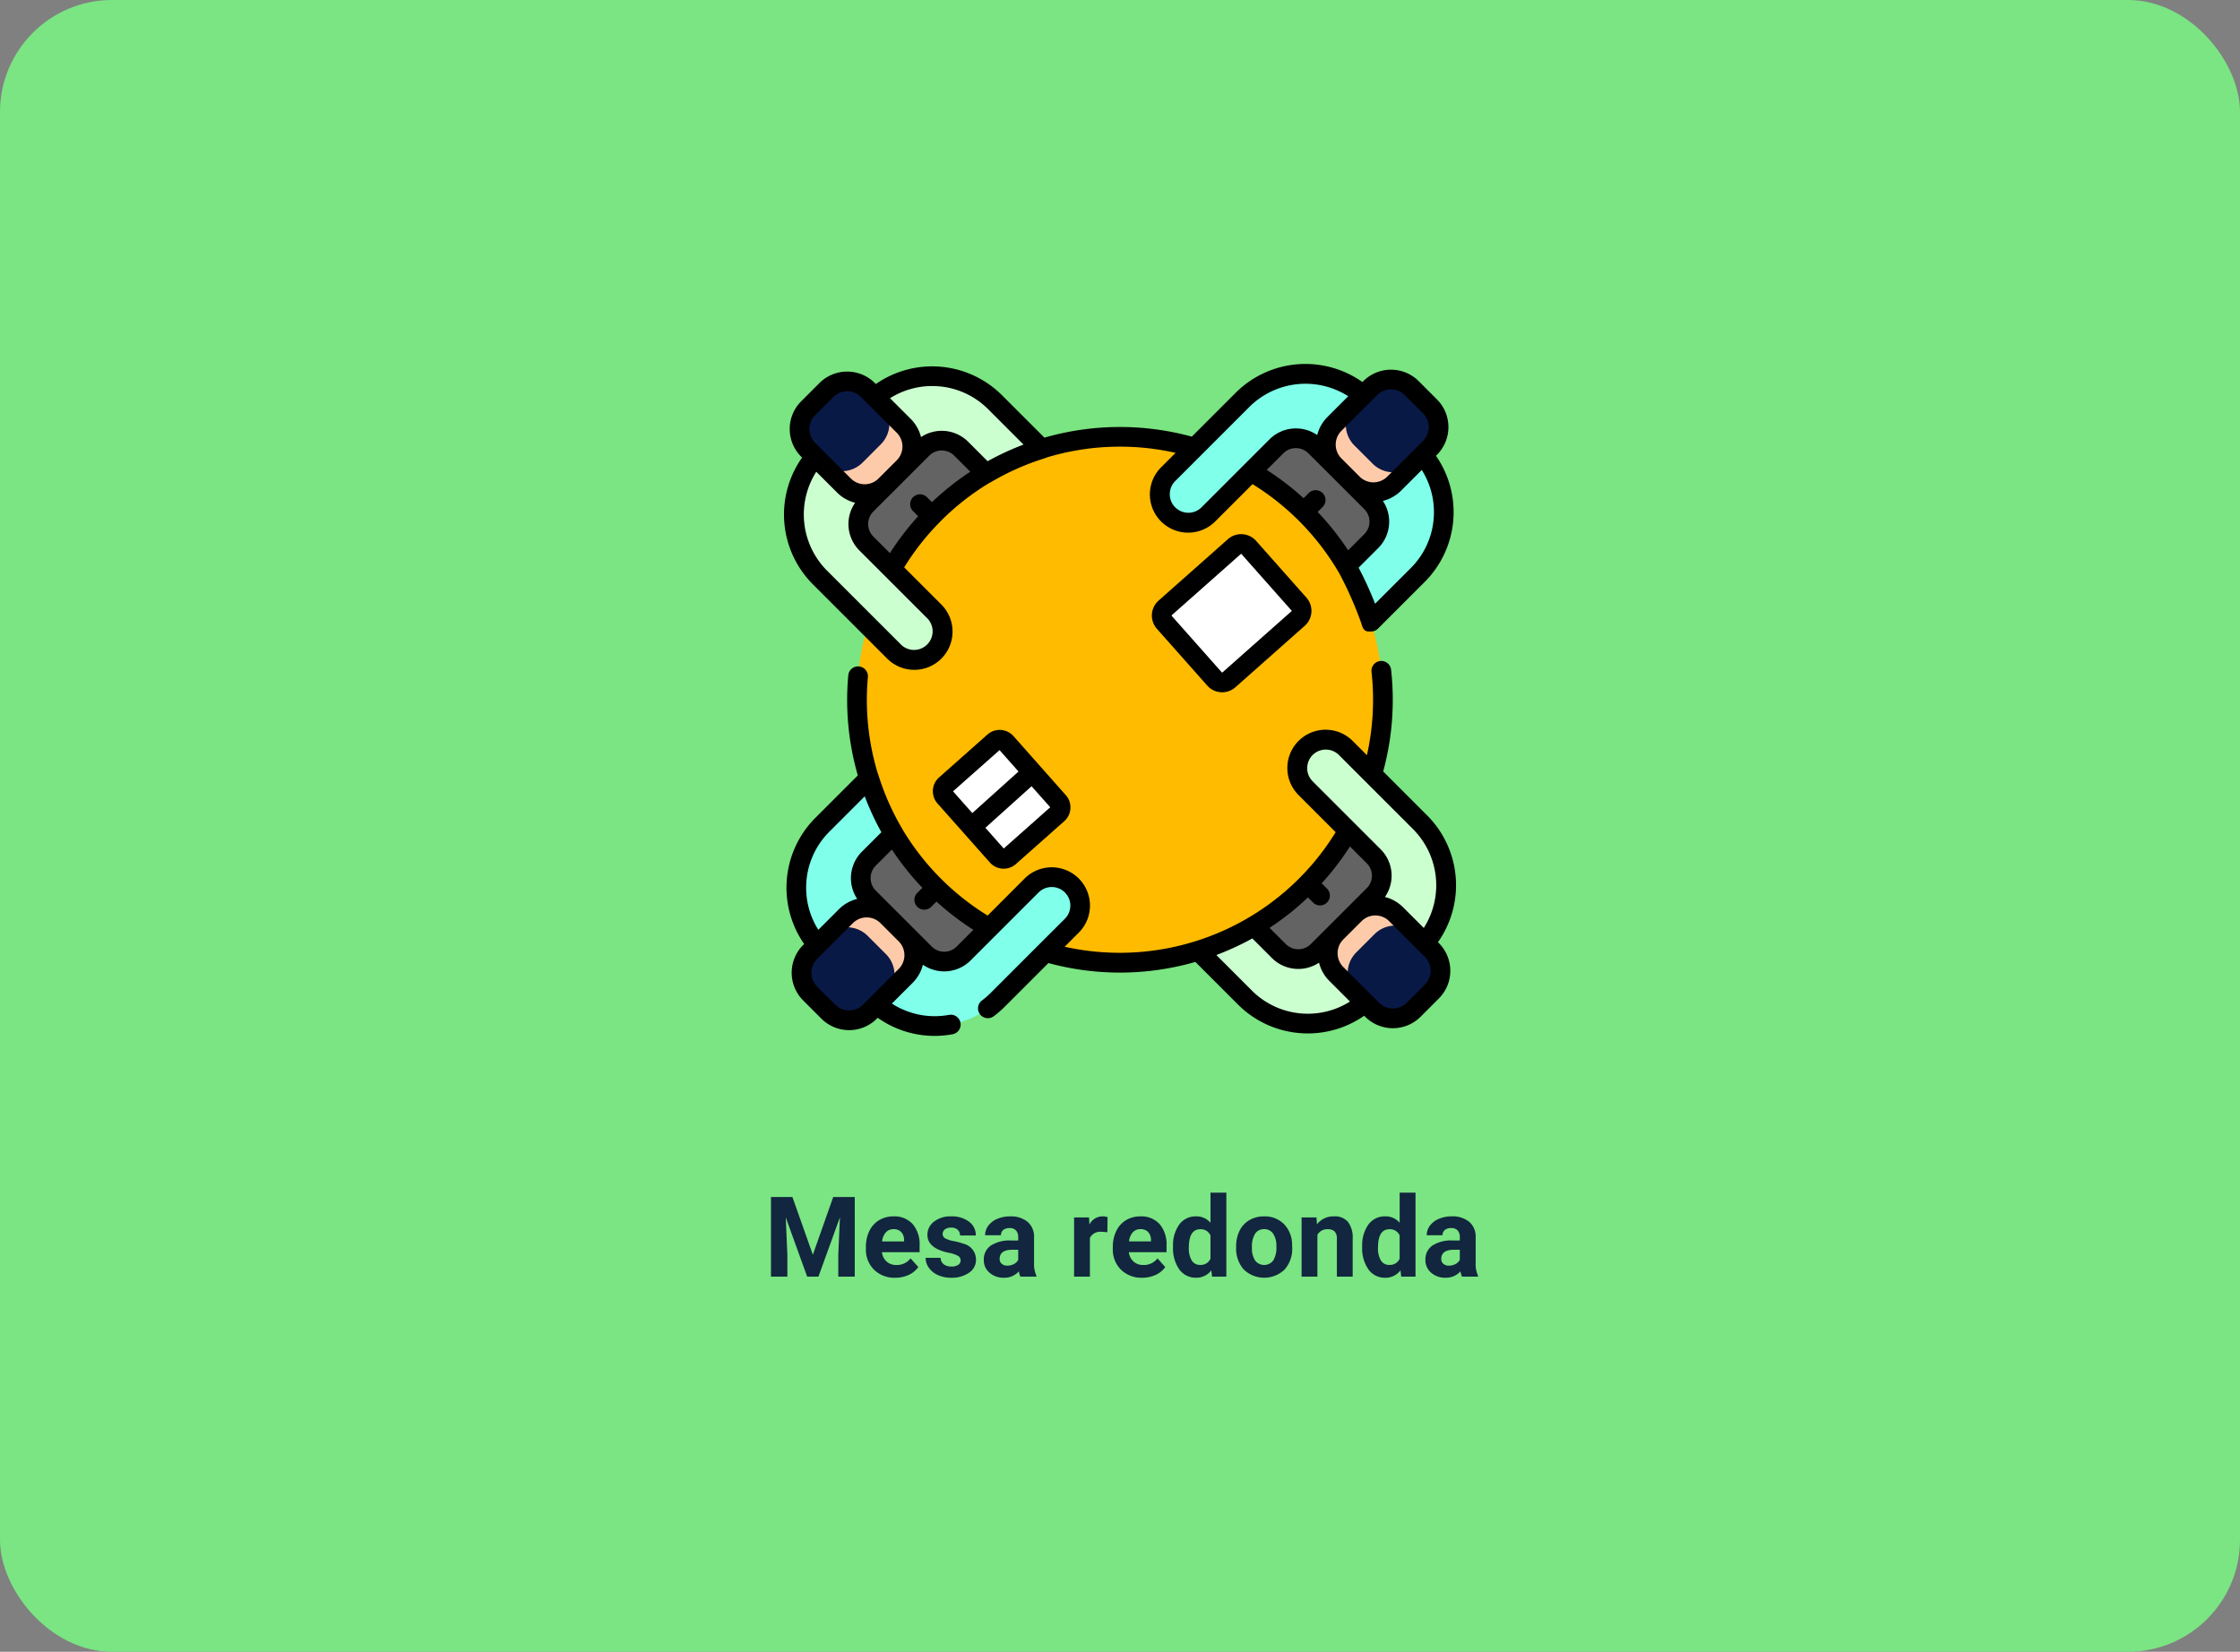 <svg xmlns="http://www.w3.org/2000/svg" width="400" height="295" viewBox="0 0 400 295">
  <rect x="0" y="0" width="400" height="295" fill="#808080" stroke="none"/>
  <g id="Grupo_96848" data-name="Grupo 96848" transform="translate(-179.668 -2796)">
    <rect id="Rectángulo_34406" data-name="Rectángulo 34406" width="400" height="295" rx="20" transform="translate(179.668 2796)" fill="#7ae582"/>
    <path id="Trazado_155905" data-name="Trazado 155905" d="M56.5,6.781l3.652,10.313L63.786,6.781h3.848V21H64.694V17.113l.293-6.709L61.149,21H59.138L55.31,10.414l.293,6.7V21h-2.93V6.781ZM74.87,21.2a5.187,5.187,0,0,1-3.784-1.426,5.068,5.068,0,0,1-1.46-3.8V15.7a6.383,6.383,0,0,1,.615-2.847,4.515,4.515,0,0,1,1.743-1.934,4.893,4.893,0,0,1,2.573-.679,4.385,4.385,0,0,1,3.413,1.367,5.555,5.555,0,0,1,1.245,3.877v1.152H72.487a2.622,2.622,0,0,0,.825,1.66,2.5,2.5,0,0,0,1.743.625A3.046,3.046,0,0,0,77.6,17.738l1.387,1.553a4.237,4.237,0,0,1-1.719,1.4A5.639,5.639,0,0,1,74.87,21.2Zm-.322-8.672a1.767,1.767,0,0,0-1.362.566,2.926,2.926,0,0,0-.669,1.621h3.926v-.225a2.086,2.086,0,0,0-.508-1.45A1.824,1.824,0,0,0,74.548,12.523ZM86.54,18.08a.909.909,0,0,0-.513-.815,5.824,5.824,0,0,0-1.646-.532q-3.77-.791-3.77-3.2a2.9,2.9,0,0,1,1.167-2.349,4.707,4.707,0,0,1,3.052-.942,5.067,5.067,0,0,1,3.218.947,2.985,2.985,0,0,1,1.206,2.461H86.433a1.366,1.366,0,0,0-.391-1,1.653,1.653,0,0,0-1.221-.4,1.689,1.689,0,0,0-1.1.322,1.017,1.017,0,0,0-.391.82.87.87,0,0,0,.444.757,4.571,4.571,0,0,0,1.5.5,12.244,12.244,0,0,1,1.777.474,2.92,2.92,0,0,1,2.236,2.842,2.756,2.756,0,0,1-1.24,2.339,5.35,5.35,0,0,1-3.2.894,5.588,5.588,0,0,1-2.358-.474,3.957,3.957,0,0,1-1.616-1.3,3.018,3.018,0,0,1-.586-1.782h2.676a1.473,1.473,0,0,0,.557,1.152,2.208,2.208,0,0,0,1.387.4,2.044,2.044,0,0,0,1.226-.308A.957.957,0,0,0,86.54,18.08ZM97.224,21a3.134,3.134,0,0,1-.283-.947A3.415,3.415,0,0,1,94.274,21.2a3.752,3.752,0,0,1-2.573-.9,2.89,2.89,0,0,1-1.021-2.266,2.986,2.986,0,0,1,1.245-2.578,6.144,6.144,0,0,1,3.6-.908h1.3v-.605a1.741,1.741,0,0,0-.376-1.172,1.479,1.479,0,0,0-1.187-.439,1.682,1.682,0,0,0-1.118.342,1.161,1.161,0,0,0-.405.938H90.915a2.835,2.835,0,0,1,.566-1.7,3.744,3.744,0,0,1,1.6-1.226,5.837,5.837,0,0,1,2.324-.444,4.611,4.611,0,0,1,3.1.981,3.433,3.433,0,0,1,1.147,2.759v4.58a5.052,5.052,0,0,0,.42,2.275V21ZM94.89,19.037a2.431,2.431,0,0,0,1.152-.278,1.828,1.828,0,0,0,.781-.747V16.2H95.769q-2.119,0-2.256,1.465l-.01.166a1.13,1.13,0,0,0,.371.869A1.441,1.441,0,0,0,94.89,19.037Zm17.852-5.957A7.667,7.667,0,0,0,111.726,13a2.067,2.067,0,0,0-2.1,1.084V21H106.8V10.434h2.666l.078,1.26a2.615,2.615,0,0,1,2.354-1.455,2.957,2.957,0,0,1,.879.127Zm6.221,8.115a5.187,5.187,0,0,1-3.784-1.426,5.068,5.068,0,0,1-1.46-3.8V15.7a6.383,6.383,0,0,1,.615-2.847,4.515,4.515,0,0,1,1.743-1.934,4.893,4.893,0,0,1,2.573-.679,4.385,4.385,0,0,1,3.413,1.367,5.555,5.555,0,0,1,1.245,3.877v1.152h-6.729a2.622,2.622,0,0,0,.825,1.66,2.5,2.5,0,0,0,1.743.625,3.046,3.046,0,0,0,2.549-1.182l1.387,1.553a4.237,4.237,0,0,1-1.719,1.4A5.639,5.639,0,0,1,118.962,21.2Zm-.322-8.672a1.767,1.767,0,0,0-1.362.566,2.926,2.926,0,0,0-.669,1.621h3.926v-.225a2.086,2.086,0,0,0-.508-1.45A1.824,1.824,0,0,0,118.64,12.523Zm5.83,3.115a6.368,6.368,0,0,1,1.108-3.936,3.6,3.6,0,0,1,3.032-1.465,3.236,3.236,0,0,1,2.549,1.152V6h2.832V21h-2.549l-.137-1.123a3.321,3.321,0,0,1-2.715,1.318,3.587,3.587,0,0,1-2.993-1.47A6.573,6.573,0,0,1,124.47,15.639Zm2.822.205a4.16,4.16,0,0,0,.518,2.275,1.687,1.687,0,0,0,1.5.791,1.889,1.889,0,0,0,1.846-1.1v-4.17a1.862,1.862,0,0,0-1.826-1.1Q127.292,12.533,127.292,15.844Zm8.447-.225a6.267,6.267,0,0,1,.605-2.8,4.432,4.432,0,0,1,1.743-1.9,5.086,5.086,0,0,1,2.642-.674,4.812,4.812,0,0,1,3.491,1.309,5.252,5.252,0,0,1,1.509,3.555l.02.723a5.523,5.523,0,0,1-1.357,3.9,5.261,5.261,0,0,1-7.29,0,5.62,5.62,0,0,1-1.362-3.984Zm2.822.205a3.939,3.939,0,0,0,.566,2.3,2.037,2.037,0,0,0,3.223.01,4.31,4.31,0,0,0,.576-2.515,3.9,3.9,0,0,0-.576-2.285,1.874,1.874,0,0,0-1.621-.811,1.843,1.843,0,0,0-1.6.806A4.383,4.383,0,0,0,138.562,15.824Zm11.523-5.391.088,1.221a3.689,3.689,0,0,1,3.037-1.416,3.066,3.066,0,0,1,2.5.986,4.6,4.6,0,0,1,.84,2.949V21h-2.822V14.242a1.831,1.831,0,0,0-.391-1.3,1.749,1.749,0,0,0-1.3-.405,1.942,1.942,0,0,0-1.787,1.016V21h-2.822V10.434Zm8.164,5.205a6.368,6.368,0,0,1,1.108-3.936,3.6,3.6,0,0,1,3.032-1.465,3.236,3.236,0,0,1,2.549,1.152V6h2.832V21h-2.549l-.137-1.123A3.321,3.321,0,0,1,162.37,21.2a3.587,3.587,0,0,1-2.993-1.47A6.573,6.573,0,0,1,158.249,15.639Zm2.822.205a4.16,4.16,0,0,0,.518,2.275,1.687,1.687,0,0,0,1.5.791,1.889,1.889,0,0,0,1.846-1.1v-4.17a1.862,1.862,0,0,0-1.826-1.1Q161.071,12.533,161.071,15.844ZM176.081,21a3.134,3.134,0,0,1-.283-.947,3.415,3.415,0,0,1-2.666,1.143,3.752,3.752,0,0,1-2.573-.9,2.889,2.889,0,0,1-1.021-2.266,2.986,2.986,0,0,1,1.245-2.578,6.144,6.144,0,0,1,3.6-.908h1.3v-.605a1.741,1.741,0,0,0-.376-1.172,1.479,1.479,0,0,0-1.187-.439A1.682,1.682,0,0,0,173,12.67a1.161,1.161,0,0,0-.405.938h-2.822a2.835,2.835,0,0,1,.566-1.7,3.744,3.744,0,0,1,1.6-1.226,5.837,5.837,0,0,1,2.324-.444,4.611,4.611,0,0,1,3.1.981,3.433,3.433,0,0,1,1.147,2.759v4.58a5.052,5.052,0,0,0,.42,2.275V21Zm-2.334-1.963a2.431,2.431,0,0,0,1.152-.278,1.828,1.828,0,0,0,.781-.747V16.2h-1.055q-2.119,0-2.256,1.465l-.01.166a1.13,1.13,0,0,0,.371.869A1.441,1.441,0,0,0,173.747,19.037Z" transform="translate(264.668 3003)" fill="#12263f"/>
    <g id="mesa-redonda" transform="translate(319.668 2861.002)">
      <path id="Trazado_150795" data-name="Trazado 150795" d="M135.759,135.719a46.955,46.955,0,1,1,0-66.4A46.961,46.961,0,0,1,135.759,135.719Zm0,0" transform="translate(-42.566 -42.542)" fill="#fb0"/>
      <path id="Trazado_150797" data-name="Trazado 150797" d="M374.2,46.167,362.455,57.912q-.945-2.034-2.1-3.985a46.97,46.97,0,0,0-6.36-8.4q-.427-.455-.875-.9c-.117-.12-.237-.24-.36-.355-.42-.411-.849-.816-1.281-1.209a46.914,46.914,0,0,0-8.159-5.957q-1.873-1.073-3.813-1.961l11.833-11.832Zm0,0" transform="translate(-259.931 -17.846)" fill="#636363"/>
      <path id="Trazado_150798" data-name="Trazado 150798" d="M332.444,43.44l-8.334,8.333a46.5,46.5,0,0,0-2.31-5.964q-.946-2.033-2.1-3.983l4.451-4.451a4.906,4.906,0,0,0,0-6.937l-9.992-9.991a4.907,4.907,0,0,0-6.939,0L295.073,32.594a5.076,5.076,0,1,1-7.179-7.179l13.261-13.26a15.889,15.889,0,0,1,21.556-.843q.466.4.909.843l8.823,8.823c.325.325.635.663.926,1.009A15.88,15.88,0,0,1,332.444,43.44Zm0,0" transform="translate(-219.276 -5.744)" fill="#80ffeb"/>
      <path id="Trazado_150801" data-name="Trazado 150801" d="M417.61,30.45l-3.259-3.259a5.239,5.239,0,0,1,0-7.41l6.394-6.394a5.24,5.24,0,0,1,7.409,0l3.259,3.259a5.238,5.238,0,0,1,0,7.409l-6.4,6.394A5.237,5.237,0,0,1,417.61,30.45Zm0,0" transform="translate(-316.056 -9.076)" fill="#fecbaa"/>
      <path id="Trazado_150802" data-name="Trazado 150802" d="M432.806,26.889l-3.26-3.259a5.238,5.238,0,0,1,0-7.409l2.833-2.833a5.24,5.24,0,0,1,7.409,0l3.259,3.259a5.238,5.238,0,0,1,0,7.409l-2.833,2.833A5.239,5.239,0,0,1,432.806,26.889Zm0,0" transform="translate(-327.69 -9.076)" fill="#091946"/>
      <path id="Trazado_150803" data-name="Trazado 150803" d="M59.215,363.786,47.381,375.615,24.523,352.759l11.746-11.748q.945,2.035,2.1,3.986a46.915,46.915,0,0,0,6.358,8.4q.427.455.874.9c.12.119.24.239.36.354.421.411.849.816,1.282,1.209a46.98,46.98,0,0,0,8.161,5.958C56.649,362.537,57.924,363.193,59.215,363.786Zm0,0" transform="translate(-18.775 -261.084)" fill="#636363"/>
      <path id="Trazado_150804" data-name="Trazado 150804" d="M14.022,323.907l8.334-8.333a46.551,46.551,0,0,0,2.31,5.964q.946,2.033,2.1,3.983l-4.451,4.45a4.907,4.907,0,0,0,0,6.938l9.993,9.991a4.905,4.905,0,0,0,6.938,0l12.147-12.146a5.076,5.076,0,1,1,7.179,7.178l-13.261,13.26a15.888,15.888,0,0,1-21.556.843q-.466-.4-.909-.843l-8.823-8.822c-.325-.325-.635-.664-.926-1.009A15.88,15.88,0,0,1,14.022,323.907Zm0,0" transform="translate(-7.172 -241.608)" fill="#80ffeb"/>
      <path id="Trazado_150807" data-name="Trazado 150807" d="M28.673,415.747l3.259,3.259a5.238,5.238,0,0,1,0,7.409l-6.4,6.4a5.239,5.239,0,0,1-7.408,0l-3.259-3.259a5.239,5.239,0,0,1,0-7.41l6.394-6.394A5.24,5.24,0,0,1,28.673,415.747Zm0,0" transform="translate(-10.209 -317.128)" fill="#fecbaa"/>
      <path id="Trazado_150808" data-name="Trazado 150808" d="M25.153,430.763l3.26,3.259a5.24,5.24,0,0,1,0,7.409l-2.877,2.876a5.239,5.239,0,0,1-7.408,0l-3.259-3.259a5.239,5.239,0,0,1,0-7.41l2.876-2.875A5.239,5.239,0,0,1,25.153,430.763Zm0,0" transform="translate(-10.209 -328.624)" fill="#091946"/>
      <path id="Trazado_150809" data-name="Trazado 150809" d="M375.656,351.27,352.8,374.128l-11.747-11.745q2.031-.948,3.984-2.1a46.749,46.749,0,0,0,8.4-6.358c.3-.284.6-.578.9-.874.12-.12.24-.237.358-.36.411-.42.816-.849,1.206-1.281a46.867,46.867,0,0,0,5.958-8.158q1.073-1.873,1.963-3.813Zm0,0" transform="translate(-261.112 -259.879)" fill="#636363"/>
      <path id="Trazado_150810" data-name="Trazado 150810" d="M323.935,332.371l-8.334-8.332a46.646,46.646,0,0,0,5.965-2.311q2.033-.946,3.983-2.1L330,324.078a4.907,4.907,0,0,0,6.938,0l9.993-9.991a4.907,4.907,0,0,0,0-6.938L334.784,295a5.076,5.076,0,0,1,7.179-7.178l13.261,13.259a15.885,15.885,0,0,1,.843,21.554q-.4.467-.843.909l-8.824,8.822c-.325.325-.663.635-1.009.925A15.882,15.882,0,0,1,323.935,332.371Zm0,0" transform="translate(-241.628 -219.225)" fill="#ccffd0"/>
      <path id="Trazado_150813" data-name="Trazado 150813" d="M415.788,417.53l3.26-3.259a5.239,5.239,0,0,1,7.408,0l6.4,6.394a5.238,5.238,0,0,1,0,7.409l-3.26,3.259a5.239,5.239,0,0,1-7.408,0l-6.4-6.394A5.238,5.238,0,0,1,415.788,417.53Zm0,0" transform="translate(-317.157 -315.997)" fill="#fecbaa"/>
      <path id="Trazado_150814" data-name="Trazado 150814" d="M430.981,432.721l3.26-3.259a5.239,5.239,0,0,1,7.408,0l2.835,2.834a5.24,5.24,0,0,1,0,7.409l-3.26,3.259a5.239,5.239,0,0,1-7.408,0l-2.835-2.834A5.24,5.24,0,0,1,430.981,432.721Zm0,0" transform="translate(-328.79 -327.628)" fill="#091946"/>
      <path id="Trazado_150815" data-name="Trazado 150815" d="M57.915,36.218q-2.035.949-3.983,2.1a46.677,46.677,0,0,0-8.406,6.357c-.306.285-.6.576-.9.874-.12.12-.237.237-.355.36-.411.423-.816.851-1.206,1.284A46.844,46.844,0,0,0,37.1,55.35q-1.073,1.872-1.961,3.812L23.309,47.331l22.86-22.858Zm0,0" transform="translate(-17.845 -18.737)" fill="#636363"/>
      <path id="Trazado_150816" data-name="Trazado 150816" d="M43.445,13.982l8.334,8.333a46.513,46.513,0,0,0-5.965,2.31q-2.033.946-3.983,2.1L37.38,22.274a4.907,4.907,0,0,0-6.938,0l-9.993,9.992a4.906,4.906,0,0,0,0,6.937L32.6,51.349a5.076,5.076,0,0,1-7.179,7.179L12.156,45.268a15.885,15.885,0,0,1-.843-21.554c.268-.31.548-.614.843-.908l8.823-8.823c.325-.324.664-.635,1.01-.925A15.883,15.883,0,0,1,43.445,13.982Zm0,0" transform="translate(-5.744 -7.144)" fill="#ccffd0"/>
      <path id="Trazado_150819" data-name="Trazado 150819" d="M30.455,28.63l-3.26,3.259a5.239,5.239,0,0,1-7.408,0l-6.4-6.394a5.241,5.241,0,0,1,0-7.41l3.26-3.259a5.237,5.237,0,0,1,7.408,0l6.4,6.394A5.24,5.24,0,0,1,30.455,28.63Zm0,0" transform="translate(-9.078 -10.177)" fill="#fecbaa"/>
      <path id="Trazado_150820" data-name="Trazado 150820" d="M26.357,24.535,23.1,27.794a5.239,5.239,0,0,1-7.408,0l-2.3-2.3a5.239,5.239,0,0,1,0-7.41l3.259-3.259a5.238,5.238,0,0,1,7.409,0l2.3,2.3A5.24,5.24,0,0,1,26.357,24.535Zm0,0" transform="translate(-9.075 -10.177)" fill="#091946"/>
      <path id="Trazado_150821" data-name="Trazado 150821" d="M141.437,299.59l-8.627,7.648a1.543,1.543,0,0,1-2.177-.132l-3.409-3.846-2.339-2.638-3.593-4.053a1.539,1.539,0,0,1,.132-2.174l8.628-7.648a1.54,1.54,0,0,1,2.174.132l3.522,3.971,2.339,2.641,3.48,3.923A1.544,1.544,0,0,1,141.437,299.59Zm0,0" transform="translate(-92.565 -219.241)" fill="#fff"/>
      <path id="Trazado_150822" data-name="Trazado 150822" d="M312.132,150.5l-12.375,10.969a1.812,1.812,0,0,1-2.556-.154l-8.983-10.133a1.811,1.811,0,0,1,.154-2.556l12.376-10.969a1.809,1.809,0,0,1,2.555.154l8.984,10.133A1.811,1.811,0,0,1,312.132,150.5Zm0,0" transform="translate(-220.314 -105.042)" fill="#fff"/>
      <path id="Trazado_150823" data-name="Trazado 150823" d="M118.211,276.434a17.642,17.642,0,0,0-1.939-22.648l-7.843-7.843a48.586,48.586,0,0,0,1.408-18.2,1.758,1.758,0,0,0-3.494.388,45.083,45.083,0,0,1-.817,14.907l-2.516-2.516a6.835,6.835,0,1,0-9.666,9.666l6.6,6.6a45.266,45.266,0,0,1-48.393,20.461l2.52-2.52a6.834,6.834,0,0,0-9.667-9.664L37.8,271.682a45.538,45.538,0,0,1-15.2-15.382c-.018-.038-.032-.077-.054-.113-.744-1.262-1.424-2.551-2.023-3.839a44.645,44.645,0,0,1-2.223-5.735,1.79,1.79,0,0,0-.1-.252,45.134,45.134,0,0,1-1.784-17.316,1.758,1.758,0,0,0-3.5-.317,48.607,48.607,0,0,0,1.7,17.924l-7.57,7.57a17.635,17.635,0,0,0-2.014,22.54l-.176.176a7,7,0,0,0,0,9.9l3.259,3.259a7,7,0,0,0,9.894,0l.157-.158a17.523,17.523,0,0,0,10.148,3.231,17.881,17.881,0,0,0,3.252-.3,1.758,1.758,0,0,0-.639-3.457A14.071,14.071,0,0,1,20.7,287.4l3.7-3.7a6.951,6.951,0,0,0,1.839-3.237,6.673,6.673,0,0,0,8.51-.762l4.554-4.553.009-.009,7.583-7.582a3.326,3.326,0,0,1,4.7,0,3.319,3.319,0,0,1,0,4.69L46.9,276.936l-.019.019-8.555,8.554a14.382,14.382,0,0,1-1.484,1.294,1.758,1.758,0,1,0,2.12,2.8A17.715,17.715,0,0,0,40.814,288l7.84-7.838a48.683,48.683,0,0,0,26.24-.2l7.6,7.6a17.59,17.59,0,0,0,11.764,5.153q.358.015.715.015a17.569,17.569,0,0,0,10.063-3.156l.178.178a7,7,0,0,0,9.894,0l3.259-3.259a6.995,6.995,0,0,0,0-9.895ZM5.4,266.128a14.084,14.084,0,0,1,4.127-9.419l6.324-6.323a48.406,48.406,0,0,0,2.974,6.413l-3.49,3.489a6.668,6.668,0,0,0-.83,8.417,6.957,6.957,0,0,0-3.259,1.839l-3.684,3.684A14.072,14.072,0,0,1,5.4,266.128Zm16.515,15.086-5.11,5.109,0,0-1.284,1.284a3.486,3.486,0,0,1-4.923,0l-3.259-3.259a3.48,3.48,0,0,1,0-4.923l1.257-1.257.013-.013,5.125-5.124a3.483,3.483,0,0,1,4.912-.009l3.114,3.112.157.157a3.482,3.482,0,0,1,0,4.923Zm10.35-4a3.145,3.145,0,0,1-4.452,0l-3.395-3.394L24.4,273.8l-1.518-1.518-1.741-1.741-.012-.011-3.309-3.308a3.145,3.145,0,0,1,0-4.452L20.7,259.89a49,49,0,0,0,5.441,6.84l-.9.9a1.758,1.758,0,0,0,2.487,2.486l.933-.933a48.8,48.8,0,0,0,6.588,5.044Zm63.568-34.206a3.323,3.323,0,0,1,4.693,0l13.261,13.262a14.2,14.2,0,0,1,1.892,17.628l-3.7-3.7a6.962,6.962,0,0,0-3.237-1.834,6.663,6.663,0,0,0-.76-8.515L95.831,247.7A3.324,3.324,0,0,1,95.832,243.009Zm-.84,25.432.916.916a1.758,1.758,0,1,0,2.486-2.487l-.947-.947a48.929,48.929,0,0,0,5.049-6.584l3,3a3.148,3.148,0,0,1,0,4.452l-3.4,3.4-.009.008-3.259,3.259-.009.009L95.5,276.779a3.154,3.154,0,0,1-4.453,0l-2.905-2.906A48.7,48.7,0,0,0,94.992,268.441ZM94.4,289.2a14.087,14.087,0,0,1-9.419-4.126L78.64,278.73c1.177-.443,2.339-.932,3.476-1.464.987-.461,1.974-.964,2.945-1.5l3.5,3.5a6.675,6.675,0,0,0,8.413.83,6.957,6.957,0,0,0,1.845,3.259l3.682,3.682A14.1,14.1,0,0,1,94.4,289.2Zm21.483-5.2-3.26,3.259a3.484,3.484,0,0,1-4.922,0l-6.394-6.394a3.479,3.479,0,0,1,0-4.918l3.269-3.269a3.485,3.485,0,0,1,4.918,0l5.14,5.14,0,0,1.253,1.253a3.48,3.48,0,0,1,0,4.923Zm0,0" transform="translate(-1.433 -173.168)"/>
      <path id="Trazado_150824" data-name="Trazado 150824" d="M18.431,52.628a6.834,6.834,0,0,0,9.664-9.666l-6.634-6.633a45.317,45.317,0,0,1,6.058-7.787,1.9,1.9,0,0,0,.145-.129,1.76,1.76,0,0,0,.157-.184l.208-.211a45.374,45.374,0,0,1,8.691-6.8,1.778,1.778,0,0,0,.263-.127c1.251-.739,2.539-1.419,3.834-2.023a44.984,44.984,0,0,1,5.738-2.222,1.728,1.728,0,0,0,.293-.125,45.161,45.161,0,0,1,23.076-.845l-2.548,2.548a6.833,6.833,0,1,0,9.663,9.663l6.626-6.625a45.556,45.556,0,0,1,15.521,15.98,65.935,65.935,0,0,1,3.921,8.911,1.728,1.728,0,0,0,.119.378.023.023,0,0,1,0,.006c.353,1.167,1.053,1.043,1.605,1.043h0a1.757,1.757,0,0,0,1.242-.515l8.334-8.332A17.638,17.638,0,0,0,116.423,16.4l.176-.176a7,7,0,0,0,0-9.895L113.34,3.069a7.005,7.005,0,0,0-9.895,0l-.157.157A17.648,17.648,0,0,0,80.635,5.168l-7.812,7.812a48.673,48.673,0,0,0-26.317.181L38.943,5.6A17.642,17.642,0,0,0,16.4,3.583l-.176-.177a7.006,7.006,0,0,0-9.895,0L3.071,6.666a6.995,6.995,0,0,0,0,9.895l.158.158A17.641,17.641,0,0,0,5.168,39.367ZM96.977,19.285c.024.024.048.049.072.073l6.58,6.577a3.146,3.146,0,0,1,0,4.452l-2.89,2.89A49.014,49.014,0,0,0,95.3,26.432l.9-.9a1.758,1.758,0,0,0-2.486-2.486l-.929.929a48.764,48.764,0,0,0-6.581-5.052l2.974-2.974a3.154,3.154,0,0,1,4.454,0Zm19.074,7.75a14.077,14.077,0,0,1-4.126,9.418l-6.371,6.368a63,63,0,0,0-2.946-6.438l3.507-3.508a6.667,6.667,0,0,0,.83-8.417,6.953,6.953,0,0,0,3.259-1.84l3.683-3.683A14.068,14.068,0,0,1,116.051,27.035Zm-7.659-22.5a3.469,3.469,0,0,1,2.461,1.018l3.26,3.259a3.482,3.482,0,0,1,0,4.923l-1.279,1.279-.011.011-5.105,5.1a3.485,3.485,0,0,1-4.922,0l-3.259-3.259a3.485,3.485,0,0,1,0-4.923l6.4-6.394A3.466,3.466,0,0,1,108.393,4.537ZM83.122,7.653a14.2,14.2,0,0,1,17.632-1.892l-3.7,3.7A6.949,6.949,0,0,0,95.216,12.7a6.676,6.676,0,0,0-8.516.759L74.554,25.606a3.323,3.323,0,0,1-4.694,0,3.316,3.316,0,0,1,0-4.691ZM15.949,30.817a3.148,3.148,0,0,1,0-4.452l9.993-9.991a3.151,3.151,0,0,1,4.452,0l2.871,2.87a49.026,49.026,0,0,0-6.846,5.438l-.887-.887a1.758,1.758,0,1,0-2.486,2.487l.914.913a48.722,48.722,0,0,0-5.047,6.587ZM27.038,3.955a14.081,14.081,0,0,1,9.419,4.126L42.773,14.4a48.6,48.6,0,0,0-6.415,2.97L32.88,13.888a6.674,6.674,0,0,0-8.414-.828A6.95,6.95,0,0,0,22.62,9.8L18.937,6.118A14.077,14.077,0,0,1,27.038,3.955ZM5.557,9.151,8.817,5.892a3.487,3.487,0,0,1,4.923,0l1.274,1.274.019.018,5.1,5.1a3.482,3.482,0,0,1,0,4.923l-3.26,3.259a3.485,3.485,0,0,1-4.923,0L5.557,14.074a3.48,3.48,0,0,1,0-4.923Zm.207,10.1,3.7,3.7A6.959,6.959,0,0,0,12.7,24.789a6.661,6.661,0,0,0,.76,8.514L25.609,45.448a3.319,3.319,0,0,1-4.692,4.694L7.654,36.88A14.2,14.2,0,0,1,5.764,19.253Zm0,0" transform="translate(0 0)"/>
      <path id="Trazado_150825" data-name="Trazado 150825" d="M123.151,279.695l-8.627,7.647a3.3,3.3,0,0,0-.281,4.658L119,297.361a.146.146,0,0,1,.015.018l.013.012,4.56,5.144a3.3,3.3,0,0,0,4.657.28l8.627-7.648a3.3,3.3,0,0,0,.281-4.658l-9.34-10.536A3.3,3.3,0,0,0,123.151,279.695Zm2.17,2.774,3.389,3.823-8.251,7.422-3.443-3.884Zm.749,17.573-3.278-3.7,8.25-7.421,3.332,3.757Zm0,0" transform="translate(-86.831 -213.504)"/>
      <path id="Trazado_150826" data-name="Trazado 150826" d="M293.838,130.6l-12.376,10.969a3.569,3.569,0,0,0-.3,5.037l8.984,10.134a3.545,3.545,0,0,0,2.456,1.195c.073,0,.146.006.219.006a3.541,3.541,0,0,0,2.362-.9l12.376-10.969a3.568,3.568,0,0,0,.3-5.037l-8.983-10.133A3.573,3.573,0,0,0,293.838,130.6Zm11.4,12.806a.042.042,0,0,1-.017.036h0l-12.376,10.969a.039.039,0,0,1-.038.014.048.048,0,0,1-.037-.017l-8.983-10.134a.047.047,0,0,1-.014-.038.052.052,0,0,1,.017-.037l12.376-10.969a.053.053,0,0,1,.035-.014.049.049,0,0,1,.039.017l8.984,10.134A.044.044,0,0,1,305.241,143.41Zm0,0" transform="translate(-214.571 -99.306)"/>
    </g>
  </g>
</svg>
